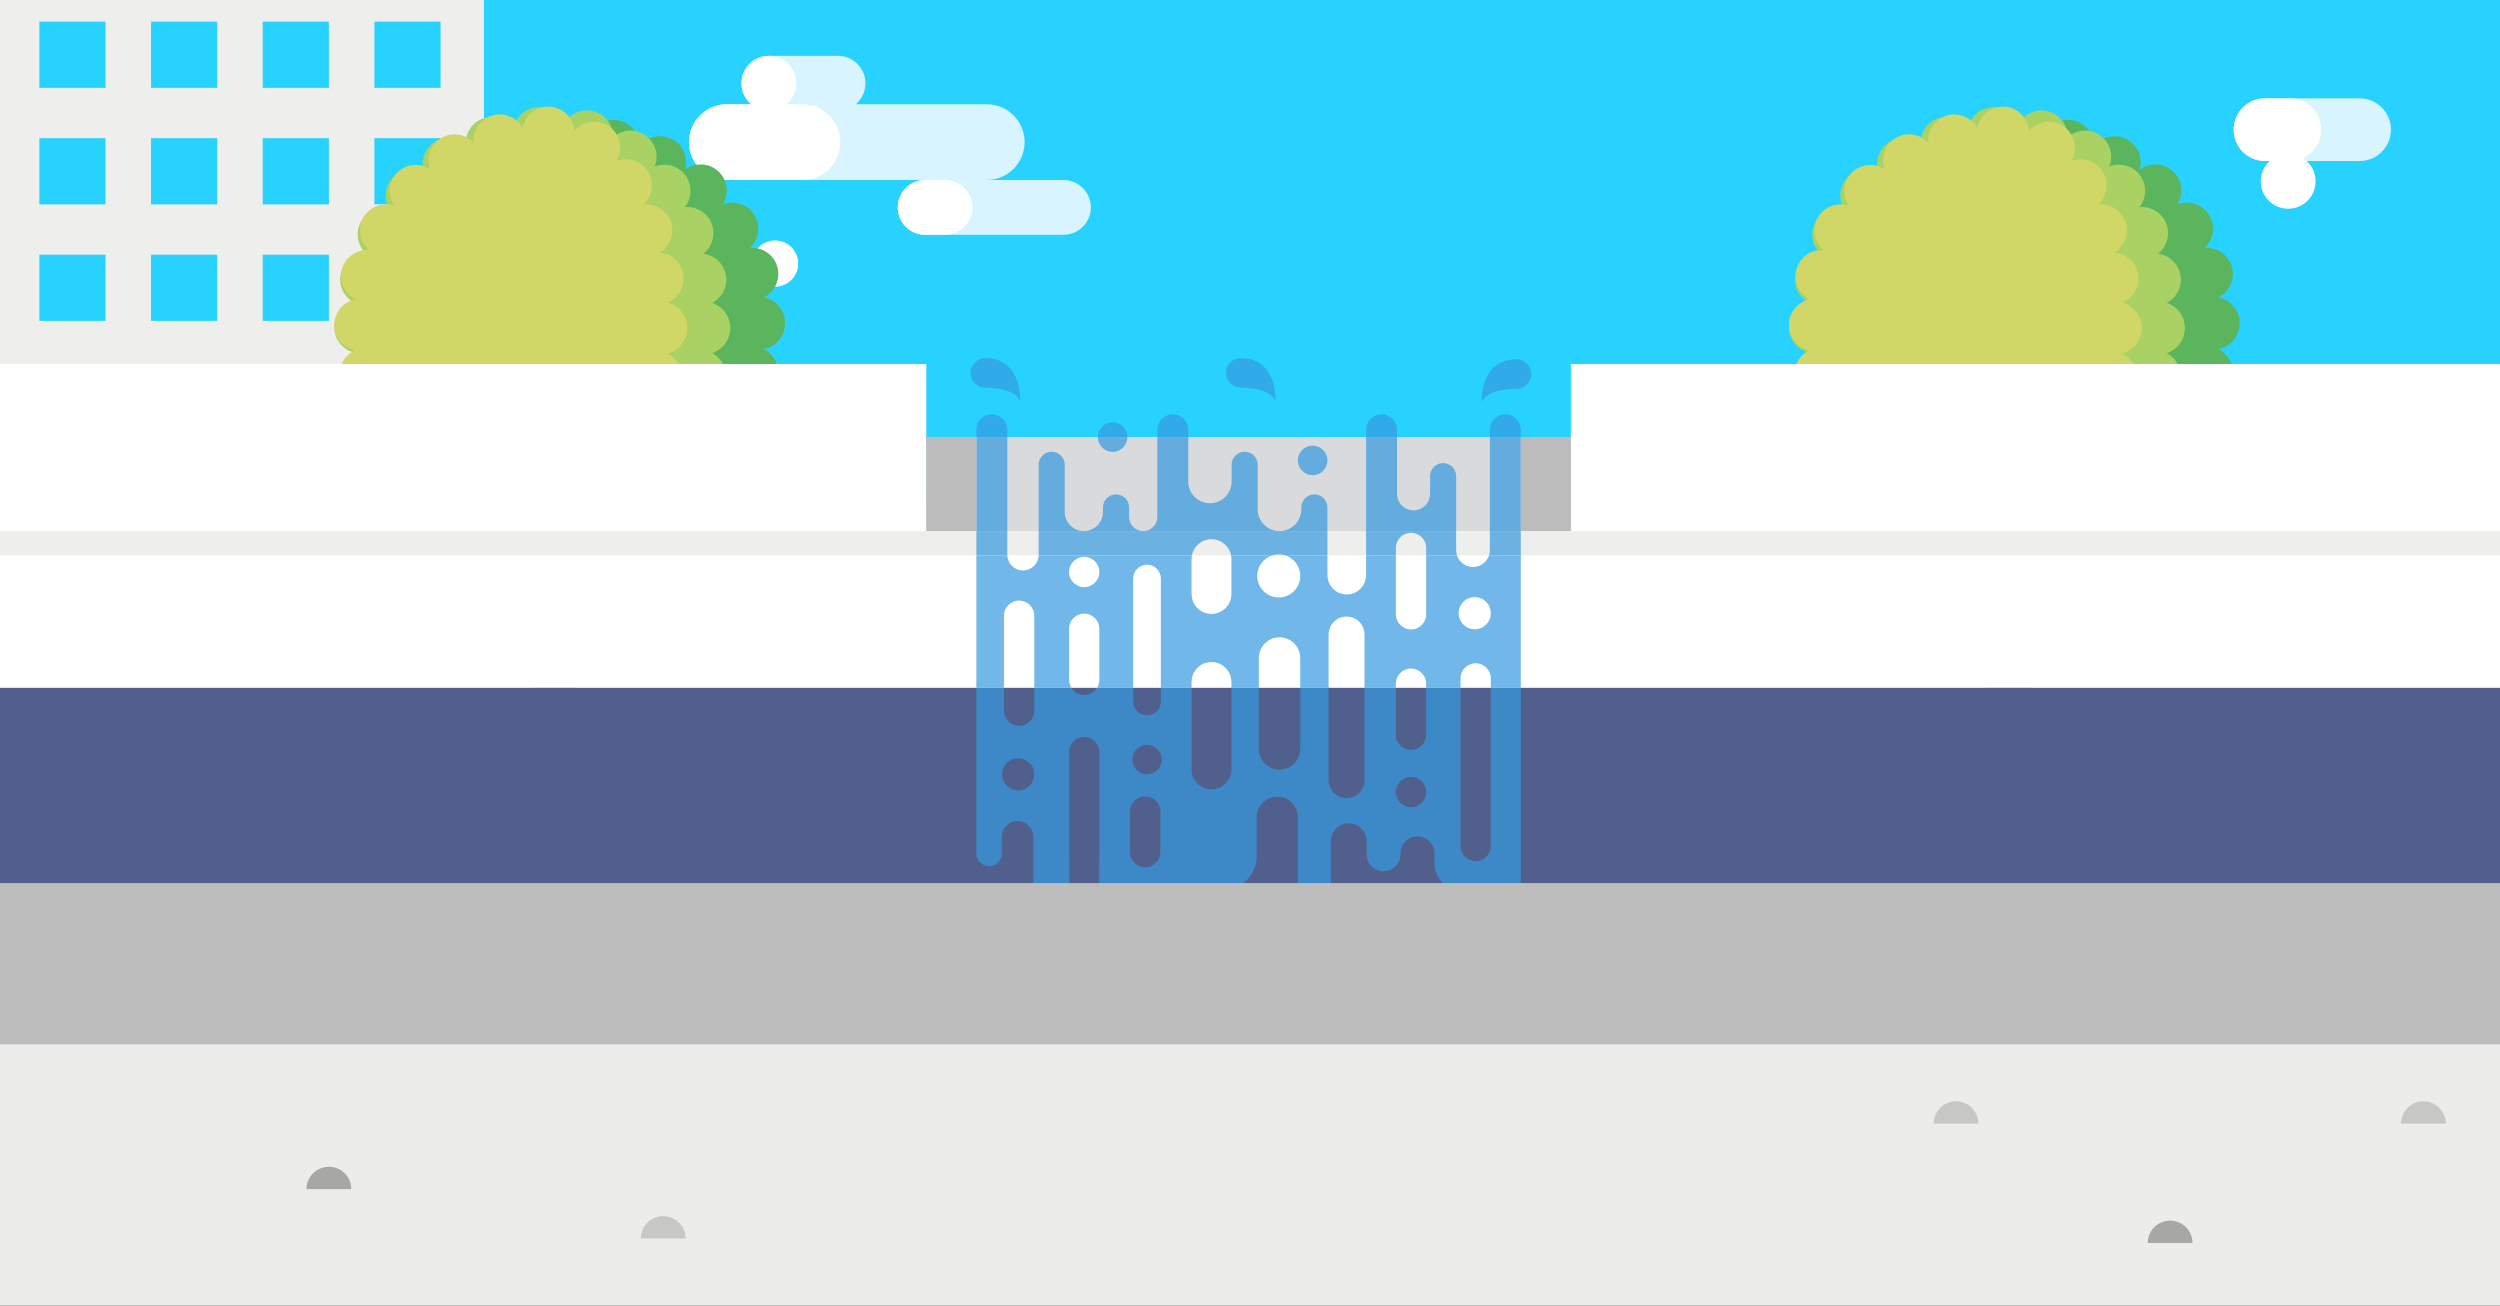 <?xml version="1.0" encoding="UTF-8" standalone="no"?>
<svg width="1440px" height="752px" viewBox="0 0 1440 752" version="1.1" xmlns="http://www.w3.org/2000/svg" xmlns:xlink="http://www.w3.org/1999/xlink" xmlns:sketch="http://www.bohemiancoding.com/sketch/ns">
    <rect x="0" y="0" width="1440" height="752" fill="#333333" stroke="none"/>
    <!-- Generator: Sketch 3.3.2 (12043) - http://www.bohemiancoding.com/sketch -->
    <title>nelson</title>
    <desc>Created with Sketch.</desc>
    <defs></defs>
    <g id="Page-1" stroke="none" stroke-width="1" fill="none" fill-rule="evenodd" sketch:type="MSPage">
        <g id="nelson" sketch:type="MSArtboardGroup">
            <g id="Imported-Layers" sketch:type="MSLayerGroup" transform="translate(-3, -2)">
                <path d="M0.684,0.75 L1443.769,0.75 L1443.769,666.737 L0.684,666.737 L0.684,0.75 Z" id="Fill-1" fill="#28D2FF" sketch:type="MSShapeGroup"></path>
                <path d="M501.496,49.975 C501.496,58.704 494.423,65.78 485.699,65.78 L445.876,65.78 C437.153,65.78 430.08,58.704 430.08,49.975 C430.08,41.247 437.153,34.171 445.876,34.171 L485.699,34.171 C494.423,34.171 501.496,41.247 501.496,49.975" id="Fill-2" fill="#D7F4FF" sketch:type="MSShapeGroup"></path>
                <path d="M593.184,83.864 C593.184,95.907 583.426,105.67 571.389,105.67 L421.652,105.67 C409.616,105.67 399.859,95.907 399.859,83.864 C399.859,71.82 409.616,62.058 421.652,62.058 L571.389,62.058 C583.426,62.058 593.184,71.82 593.184,83.864" id="Fill-3" fill="#D7F4FF" sketch:type="MSShapeGroup"></path>
                <path d="M487.034,83.864 C487.034,95.907 477.278,105.67 465.241,105.67 L421.652,105.67 C409.616,105.67 399.859,95.907 399.859,83.864 C399.859,71.82 409.616,62.058 421.652,62.058 L465.241,62.058 C477.278,62.058 487.034,71.82 487.034,83.864" id="Fill-4" fill="#FFFFFF" sketch:type="MSShapeGroup"></path>
                <path d="M461.673,49.975 C461.673,58.706 454.601,65.78 445.876,65.78 C437.153,65.78 430.08,58.706 430.08,49.975 C430.08,41.246 437.153,34.171 445.876,34.171 C454.601,34.171 461.673,41.246 461.673,49.975" id="Fill-5" fill="#FFFFFF" sketch:type="MSShapeGroup"></path>
                <path d="M631.327,121.462 C631.327,130.184 624.261,137.254 615.544,137.254 L535.884,137.254 C527.168,137.254 520.102,130.184 520.102,121.462 C520.102,112.741 527.168,105.67 535.884,105.67 L615.544,105.67 C624.261,105.67 631.327,112.741 631.327,121.462" id="Fill-6" fill="#D7F4FF" sketch:type="MSShapeGroup"></path>
                <path d="M520.102,121.462 C520.102,112.741 527.168,105.67 535.884,105.67 L547.339,105.67 C556.054,105.67 563.122,112.741 563.122,121.462 C563.122,130.184 556.054,137.254 547.339,137.254 L535.884,137.254 C527.168,137.254 520.102,130.184 520.102,121.462" id="Fill-7" fill="#FFFFFF" sketch:type="MSShapeGroup"></path>
                <path d="M462.774,153.797 C462.774,146.438 456.813,140.473 449.458,140.473 C442.103,140.473 436.139,146.438 436.139,153.797 C436.139,161.156 442.103,167.124 449.458,167.124 C456.813,167.124 462.774,161.156 462.774,153.797" id="Fill-8" fill="#FFFFFF" sketch:type="MSShapeGroup"></path>
                <path d="M0.684,0.749 L281.754,0.749 L281.754,273.309 L0.684,273.309 L0.684,0.749 Z" id="Fill-9" fill="#EEEEED" sketch:type="MSShapeGroup"></path>
                <path d="M25.669,14.47 L63.776,14.47 L63.776,52.6 L25.669,52.6 L25.669,14.47 Z" id="Fill-10" fill="#28D2FF" sketch:type="MSShapeGroup"></path>
                <path d="M90,14.47 L128.108,14.47 L128.108,52.6 L90,52.6 L90,14.47 Z" id="Fill-11" fill="#28D2FF" sketch:type="MSShapeGroup"></path>
                <path d="M154.331,14.47 L192.439,14.47 L192.439,52.6 L154.331,52.6 L154.331,14.47 Z" id="Fill-12" fill="#28D2FF" sketch:type="MSShapeGroup"></path>
                <path d="M218.661,14.47 L256.768,14.47 L256.768,52.6 L218.661,52.6 L218.661,14.47 Z" id="Fill-13" fill="#28D2FF" sketch:type="MSShapeGroup"></path>
                <path d="M25.669,81.582 L63.776,81.582 L63.776,119.712 L25.669,119.712 L25.669,81.582 Z" id="Fill-14" fill="#28D2FF" sketch:type="MSShapeGroup"></path>
                <path d="M90,81.582 L128.108,81.582 L128.108,119.712 L90,119.712 L90,81.582 Z" id="Fill-15" fill="#28D2FF" sketch:type="MSShapeGroup"></path>
                <path d="M154.331,81.582 L192.439,81.582 L192.439,119.712 L154.331,119.712 L154.331,81.582 Z" id="Fill-16" fill="#28D2FF" sketch:type="MSShapeGroup"></path>
                <path d="M218.661,81.582 L256.768,81.582 L256.768,119.712 L218.661,119.712 L218.661,81.582 Z" id="Fill-17" fill="#28D2FF" sketch:type="MSShapeGroup"></path>
                <path d="M25.669,148.694 L63.776,148.694 L63.776,186.824 L25.669,186.824 L25.669,148.694 Z" id="Fill-18" fill="#28D2FF" sketch:type="MSShapeGroup"></path>
                <path d="M90,148.694 L128.108,148.694 L128.108,186.824 L90,186.824 L90,148.694 Z" id="Fill-19" fill="#28D2FF" sketch:type="MSShapeGroup"></path>
                <path d="M154.331,148.694 L192.439,148.694 L192.439,186.824 L154.331,186.824 L154.331,148.694 Z" id="Fill-20" fill="#28D2FF" sketch:type="MSShapeGroup"></path>
                <path d="M218.661,148.694 L256.768,148.694 L256.768,186.824 L218.661,186.824 L218.661,148.694 Z" id="Fill-21" fill="#28D2FF" sketch:type="MSShapeGroup"></path>
                <path d="M25.669,215.806 L63.776,215.806 L63.776,253.936 L25.669,253.936 L25.669,215.806 Z" id="Fill-22" fill="#28D2FF" sketch:type="MSShapeGroup"></path>
                <path d="M90,215.806 L128.108,215.806 L128.108,253.936 L90,253.936 L90,215.806 Z" id="Fill-23" fill="#28D2FF" sketch:type="MSShapeGroup"></path>
                <path d="M154.331,215.806 L192.439,215.806 L192.439,253.936 L154.331,253.936 L154.331,215.806 Z" id="Fill-24" fill="#28D2FF" sketch:type="MSShapeGroup"></path>
                <path d="M218.661,215.806 L256.768,215.806 L256.768,253.936 L218.661,253.936 L218.661,215.806 Z" id="Fill-25" fill="#28D2FF" sketch:type="MSShapeGroup"></path>
                <path d="M334.576,247.037 C334.576,240.33 329.142,234.893 322.439,234.893 C315.735,234.893 310.301,240.33 310.301,247.037 L310.301,402.862 L334.576,402.862 L334.576,247.037" id="Fill-26" fill="#9A7459" sketch:type="MSShapeGroup"></path>
                <path d="M440.143,188.257 C440.143,245.575 393.024,292.042 334.898,292.042 C276.773,292.042 229.652,245.575 229.652,188.257 L229.652,187.747 C229.652,130.43 276.773,83.962 334.898,83.961 C393.024,83.961 440.143,130.43 440.143,187.747 L440.143,188.257" id="Fill-27" fill="#5AB55C" sketch:type="MSShapeGroup"></path>
                <path d="M326.548,306.803 L326.548,306.803 C319.243,306.301 313.511,300.655 312.65,293.637 C309.102,299.754 301.607,302.701 294.682,300.274 C287.758,297.849 283.729,290.86 284.782,283.861 C279.731,288.815 271.715,289.637 265.692,285.445 C259.669,281.255 257.655,273.453 260.541,266.987 C254.338,270.405 246.392,269.053 241.712,263.387 C237.032,257.733 237.193,249.661 241.712,244.207 C234.818,245.821 227.523,242.352 224.557,235.624 C221.59,228.886 223.955,221.155 229.817,217.144 C222.733,216.794 216.68,211.44 215.688,204.141 C214.706,196.872 219.085,190.113 225.799,187.868 C219.095,185.601 214.726,178.824 215.728,171.554 L215.728,171.564 C216.74,164.265 222.813,158.921 229.908,158.59 C224.045,154.569 221.701,146.829 224.687,140.101 C227.673,133.373 234.968,129.924 241.873,131.558 C237.363,126.094 237.223,118.023 241.913,112.368 C246.612,106.723 254.559,105.389 260.742,108.828 C257.876,102.351 259.91,94.55 265.943,90.379 C271.975,86.198 279.992,87.041 285.032,92.014 C284,85.005 288.048,78.037 294.973,75.63 C301.897,73.224 309.393,76.182 312.92,82.308 C313.792,75.289 319.544,69.665 326.859,69.183 C334.154,68.702 340.588,73.535 342.371,80.363 C345.057,73.826 352.081,69.905 359.266,71.359 C366.451,72.823 371.392,79.2 371.301,86.279 C375.63,80.674 383.467,78.769 390,82.097 C396.534,85.436 399.59,92.896 397.616,99.694 C403.288,95.463 411.345,95.714 416.746,100.677 C422.157,105.64 423.109,113.651 419.371,119.677 C425.985,117.12 433.681,119.547 437.549,125.783 L437.549,125.793 C441.417,132.04 440.164,140.021 434.924,144.804 C441.988,144.162 448.742,148.614 450.746,155.692 C452.751,162.771 449.334,170.101 442.98,173.259 C449.925,174.582 455.176,180.689 455.176,188.028 L455.176,188.259 C455.176,195.608 449.905,201.723 442.94,203.038 C449.283,206.206 452.68,213.545 450.656,220.624 C448.632,227.693 441.868,232.134 434.803,231.463 C440.024,236.256 441.267,244.247 437.379,250.494 C433.491,256.72 425.785,259.125 419.191,256.56 C422.899,262.586 421.927,270.597 416.505,275.54 C411.094,280.483 403.047,280.723 397.386,276.482 C399.34,283.28 396.263,290.73 389.72,294.049 C383.176,297.357 375.36,295.432 371.041,289.828 C371.101,296.907 366.151,303.253 358.956,304.697 C351.781,306.141 344.766,302.2 342.091,295.663 C340.377,302.159 334.455,306.833 327.581,306.833 C327.24,306.833 326.899,306.823 326.548,306.803 L326.548,306.803 Z M341.479,286.077 C342.902,280.723 347.251,276.372 353.043,275.208 C358.836,274.045 364.507,276.372 367.894,280.744 C367.854,275.219 370.871,269.875 376.141,267.208 C381.402,264.541 387.495,265.272 391.924,268.57 C390.411,263.257 391.894,257.302 396.243,253.32 C400.602,249.341 406.665,248.408 411.816,250.403 C408.93,245.701 408.749,239.574 411.866,234.571 C414.982,229.578 420.544,227.04 426.025,227.553 C421.977,223.822 420.133,217.997 421.756,212.342 C423.37,206.697 428.009,202.726 433.4,201.704 C428.49,199.228 425.113,194.134 425.113,188.259 L425.113,188.028 C425.113,182.131 428.51,177.029 433.44,174.562 C428.049,173.52 423.42,169.539 421.816,163.884 C420.223,158.229 422.077,152.414 426.125,148.694 C420.644,149.185 415.092,146.638 411.996,141.635 C408.889,136.632 409.08,130.506 411.986,125.803 C406.825,127.778 400.773,126.836 396.424,122.845 C392.075,118.855 390.612,112.889 392.145,107.575 C387.705,110.874 381.613,111.586 376.352,108.898 C371.091,106.221 368.085,100.867 368.145,95.333 C364.748,99.694 359.066,102.02 353.274,100.837 C347.482,99.664 343.143,95.292 341.73,89.938 C339.606,95.062 334.725,98.812 328.813,99.203 C322.921,99.584 317.6,96.516 314.824,91.723 C314.123,97.208 310.415,102.1 304.843,104.046 C299.262,105.981 293.319,104.447 289.371,100.566 C290.173,106.041 287.908,111.756 283.048,115.115 C278.198,118.474 272.065,118.584 267.225,115.907 C269.45,120.97 268.798,127.067 265.031,131.609 C261.263,136.141 255.391,137.885 250.029,136.632 C253.527,140.883 254.549,146.919 252.164,152.303 C249.779,157.678 244.638,160.956 239.137,161.227 C243.666,164.345 246.312,169.85 245.51,175.675 C244.698,181.521 240.64,186.113 235.409,187.878 C240.63,189.651 244.688,194.255 245.48,200.11 C246.262,205.925 243.616,211.419 239.077,214.538 C244.568,214.819 249.699,218.118 252.074,223.491 C254.439,228.876 253.406,234.902 249.899,239.154 C255.27,237.91 261.122,239.675 264.88,244.216 C268.638,248.759 269.269,254.864 267.035,259.918 C271.875,257.261 278.018,257.382 282.858,260.76 C287.708,264.13 289.952,269.845 289.141,275.319 C293.099,271.459 299.051,269.935 304.623,271.88 C310.194,273.834 313.892,278.738 314.574,284.232 C317.359,279.44 322.69,276.381 328.583,276.793 L328.583,276.783 C334.485,277.184 339.365,280.944 341.479,286.077 L341.479,286.077 Z" id="Fill-28" fill="#5AB55C" sketch:type="MSShapeGroup"></path>
                <path d="M408.588,191.072 C408.588,252.872 374.862,302.969 322.439,302.969 C260.677,302.969 210.608,252.871 210.608,191.072 L210.608,190.308 C210.608,128.509 260.676,78.413 322.439,78.412 C374.862,78.412 408.588,128.51 408.588,190.309 L408.588,191.072" id="Fill-29" fill="#A9D163" sketch:type="MSShapeGroup"></path>
                <path d="M311.748,317.561 L311.748,317.561 C304.873,316.989 299.462,311.866 298.23,305.399 C294.492,310.813 287.477,313.32 280.944,311.053 L280.954,311.053 C274.42,308.797 270.442,302.49 270.853,295.914 C265.892,300.245 258.477,300.927 252.705,297.127 C246.943,293.327 244.648,286.237 246.662,279.971 C240.79,282.95 233.445,281.796 228.785,276.693 C224.126,271.599 223.635,264.17 227.122,258.595 C220.699,260.029 213.854,257.111 210.598,251.024 C207.331,244.939 208.684,237.599 213.433,233.047 C206.85,232.867 200.937,228.325 199.274,221.617 C197.621,214.919 200.737,208.151 206.469,204.913 C200.176,203.118 195.576,197.323 195.576,190.455 C195.576,183.555 200.206,177.751 206.529,175.976 C200.817,172.708 197.721,165.93 199.404,159.232 C201.098,152.534 207.04,148.022 213.624,147.872 C208.884,143.29 207.561,135.95 210.848,129.874 C214.145,123.798 221.009,120.91 227.422,122.384 C223.955,116.779 224.476,109.35 229.166,104.276 C233.836,99.203 241.191,98.08 247.053,101.078 C245.059,94.801 247.394,87.722 253.166,83.952 C258.948,80.172 266.363,80.894 271.304,85.246 C270.923,78.668 274.931,72.372 281.465,70.146 C287.998,67.91 295.003,70.447 298.721,75.881 C299.983,69.414 305.415,64.32 312.289,63.769 C319.263,63.217 325.496,67.519 327.681,73.836 C330.787,67.729 337.792,64.34 344.716,66.065 L344.726,66.065 C351.701,67.81 356.31,74.166 356.11,81.085 C361.24,76.473 369.047,75.861 374.889,80.032 C380.671,84.163 382.655,91.633 380.08,97.939 C386.333,95.423 393.718,97.358 397.857,103.063 C401.935,108.678 401.564,116.178 397.406,121.341 C403.939,120.68 410.373,124.39 412.898,130.796 C415.383,137.143 413.279,144.162 408.168,148.152 C414.561,148.955 419.962,153.838 421.115,160.525 C422.257,167.163 418.87,173.54 413.178,176.467 C419.231,178.403 423.62,184.088 423.62,190.785 L423.62,191.075 C423.62,197.794 419.211,203.478 413.138,205.414 C418.82,208.352 422.197,214.739 421.025,221.376 C419.852,228.064 414.431,232.927 408.028,233.699 C413.128,237.72 415.213,244.748 412.697,251.085 C410.142,257.492 403.689,261.171 397.165,260.48 C401.304,265.664 401.634,273.163 397.536,278.768 L397.526,278.768 C393.357,284.454 385.962,286.349 379.719,283.792 C382.254,290.119 380.23,297.588 374.418,301.679 C368.546,305.81 360.739,305.158 355.649,300.506 C355.809,307.423 351.15,313.761 344.155,315.456 C337.221,317.13 330.246,313.701 327.18,307.585 C325.095,313.5 319.464,317.611 313.02,317.611 C312.599,317.611 312.179,317.601 311.748,317.561 L311.748,317.561 Z M314.253,287.592 C319.664,288.043 324.163,291.312 326.438,295.834 C328.082,291.201 331.95,287.461 337.08,286.218 C342.111,284.995 347.171,286.469 350.739,289.706 C350.628,284.875 352.863,280.082 357.112,277.084 C361.461,274.016 366.872,273.584 371.452,275.459 C369.598,270.797 370.109,265.312 373.296,260.971 C376.572,256.509 381.843,254.374 386.984,254.904 C383.727,250.824 382.695,245.159 384.759,239.966 C386.864,234.672 391.644,231.233 396.925,230.59 C392.716,227.272 390.421,221.808 391.413,216.163 C392.425,210.457 396.514,206.076 401.675,204.432 C396.854,201.925 393.558,196.881 393.558,191.075 L393.558,190.785 C393.558,184.96 396.875,179.907 401.715,177.41 C396.564,175.756 392.475,171.354 391.493,165.649 C390.521,159.994 392.826,154.539 397.045,151.231 C391.764,150.569 387.004,147.11 384.92,141.816 C382.865,136.602 383.928,130.937 387.194,126.866 C382.054,127.377 376.793,125.222 373.536,120.74 C370.369,116.378 369.888,110.884 371.772,106.231 C367.173,108.076 361.762,107.615 357.423,104.517 C353.194,101.499 350.999,96.686 351.129,91.853 C347.542,95.062 342.472,96.506 337.451,95.252 C332.33,93.979 328.492,90.219 326.879,85.587 C324.584,90.089 320.075,93.327 314.674,93.758 L314.664,93.758 C309.112,94.2 304.012,91.553 301.076,87.261 C300.073,92.365 296.446,96.816 291.165,98.611 C285.894,100.416 280.302,99.113 276.394,95.673 C276.685,100.877 274.27,106.081 269.6,109.139 C264.93,112.187 259.188,112.308 254.549,109.941 C256.112,114.914 255.05,120.559 251.262,124.67 C247.474,128.771 241.933,130.295 236.852,129.132 C239.588,133.564 239.938,139.299 237.283,144.212 C234.617,149.125 229.627,151.953 224.426,152.083 C228.164,155.702 229.928,161.167 228.565,166.581 C227.202,171.986 223.063,175.976 218.053,177.39 C222.582,179.977 225.639,184.86 225.639,190.455 C225.639,196.069 222.562,200.962 218.003,203.549 C223.003,204.982 227.122,208.984 228.465,214.408 L228.465,214.398 C229.797,219.822 228.024,225.277 224.266,228.876 C229.467,229.027 234.447,231.884 237.083,236.797 C239.718,241.72 239.347,247.445 236.592,251.867 C241.672,250.733 247.204,252.277 250.971,256.399 C254.739,260.52 255.781,266.175 254.188,271.148 C258.848,268.802 264.59,268.932 269.249,272.011 C273.909,275.088 276.304,280.303 275.983,285.506 C279.912,282.087 285.503,280.804 290.774,282.629 C296.045,284.454 299.653,288.914 300.635,294.029 C303.36,290.078 307.93,287.532 312.98,287.532 C313.401,287.532 313.822,287.552 314.253,287.592 L314.253,287.592 Z" id="Fill-30" fill="#A9D163" sketch:type="MSShapeGroup"></path>
                <path d="M383.844,191.072 C383.844,252.872 344.662,302.969 322.439,302.969 C260.677,302.969 210.608,252.871 210.608,191.072 L210.608,190.308 C210.608,128.509 260.676,78.413 322.439,78.412 C353.907,78.412 383.844,128.51 383.844,190.309 L383.844,191.072" id="Fill-31" fill="#D0D766" sketch:type="MSShapeGroup"></path>
                <path d="M314.954,317.792 C307.719,317.371 301.977,311.886 300.965,304.988 C297.508,311.053 290.163,314.072 283.269,311.836 C276.364,309.6 272.185,302.832 272.957,295.884 C268.087,300.887 260.211,301.949 254.108,298.04 C247.995,294.129 245.67,286.539 248.166,280.012 C242.193,283.621 234.317,282.669 229.387,277.355 C224.466,272.04 224.106,264.11 228.144,258.425 C221.46,260.41 214.085,257.512 210.648,251.125 C207.21,244.738 208.864,236.968 214.215,232.475 C207.241,232.716 200.827,228.034 199.124,220.975 C197.42,213.926 200.988,206.838 207.291,203.85 C200.527,202.326 195.506,196.249 195.586,189.031 L195.586,189.041 C195.656,181.792 200.837,175.786 207.671,174.432 C201.449,171.284 198.072,164.095 199.965,157.096 C201.859,150.078 208.413,145.576 215.377,146.007 C210.147,141.375 208.704,133.564 212.311,127.257 C215.909,120.97 223.374,118.273 230.008,120.439 C226.12,114.644 226.681,106.733 231.751,101.549 C236.822,96.365 244.708,95.623 250.581,99.383 C248.276,92.796 250.811,85.286 257.014,81.536 C263.227,77.786 271.063,79.059 275.803,84.193 C275.222,77.225 279.571,70.587 286.535,68.532 C293.49,66.486 300.745,69.695 304.032,75.851 C305.234,68.983 311.126,63.669 318.361,63.438 C326.438,63.177 333.232,69.354 333.834,77.345 C339.024,71.279 348.113,70.326 354.476,75.279 C360.479,79.972 361.962,88.304 358.224,94.711 C364.908,92.174 372.644,94.711 376.442,101.058 C380.15,107.254 378.877,115.035 373.817,119.767 C380.641,119.116 387.245,123.226 389.489,130.014 C391.714,136.732 388.938,143.901 383.206,147.491 C389.91,148.122 395.592,153.246 396.644,160.224 C397.686,167.163 393.808,173.72 387.625,176.327 C394.099,178.002 398.879,183.886 398.879,190.886 L398.879,191.075 C398.879,198.185 393.938,204.141 387.315,205.715 C393.508,208.512 397.215,215.29 395.872,222.259 L395.872,222.269 C394.53,229.237 388.577,234.14 381.793,234.44 C387.365,238.331 389.76,245.67 387.154,252.277 C384.549,258.896 377.765,262.635 371.021,261.653 C375.801,266.565 376.743,274.296 372.865,280.303 C368.926,286.408 361.301,288.704 354.787,286.157 C358.455,292.354 357.232,300.476 351.56,305.288 C345.398,310.512 336.239,309.911 330.807,304.025 C330.166,311.836 323.622,317.821 315.846,317.821 C315.546,317.821 315.255,317.812 314.954,317.792 L314.954,317.792 Z M292.538,283.22 L292.538,283.229 C298.149,285.045 301.957,289.848 302.779,295.312 C305.515,290.52 310.816,287.421 316.708,287.762 C320.746,287.992 324.314,289.808 326.859,292.555 C327.18,288.725 328.963,285.015 332.13,282.338 C336.479,278.637 342.321,277.856 347.292,279.791 C344.496,275.048 344.426,268.932 347.612,263.979 C350.909,258.886 356.761,256.439 362.393,257.25 C358.405,253.15 356.952,246.934 359.186,241.259 C361.431,235.563 366.752,232.005 372.494,231.744 C367.794,228.445 365.199,222.58 366.361,216.574 C367.514,210.578 372.073,206.106 377.645,204.782 C372.434,202.416 368.816,197.171 368.816,191.075 L368.816,190.886 C368.816,184.649 372.604,179.305 377.995,177.029 C372.354,175.555 367.844,170.843 366.912,164.706 C365.99,158.6 368.876,152.805 373.797,149.717 C368.045,149.165 362.884,145.305 360.95,139.469 C359.046,133.724 360.8,127.648 364.948,123.758 C359.367,124.279 353.715,121.632 350.648,116.499 C347.742,111.636 347.893,105.79 350.558,101.208 C345.808,103.003 340.277,102.351 335.988,99.002 C332.511,96.295 330.547,92.355 330.236,88.274 C327.591,91.352 323.703,93.357 319.313,93.498 C313.411,93.688 308.2,90.45 305.585,85.577 C304.623,91.011 300.685,95.714 295.033,97.388 C289.371,99.052 283.519,97.238 279.761,93.187 C280.202,98.701 277.587,104.246 272.536,107.294 C267.486,110.342 261.353,110.072 256.683,107.094 C258.507,112.318 257.365,118.354 253.236,122.585 C249.108,126.806 243.095,128.079 237.834,126.365 C240.911,130.967 241.321,137.093 238.385,142.217 C235.449,147.34 229.958,150.088 224.446,149.757 C228.575,153.426 230.529,159.252 228.986,164.947 C227.443,170.642 222.833,174.683 217.422,175.776 C222.352,178.282 225.699,183.425 225.639,189.332 C225.589,195.277 222.081,200.381 217.061,202.777 C222.442,204 226.952,208.171 228.344,213.917 C229.727,219.651 227.623,225.407 223.404,228.966 C228.916,228.795 234.327,231.674 237.123,236.877 C239.918,242.071 239.337,248.187 236.151,252.699 C241.452,251.135 247.424,252.568 251.432,256.901 C255.451,261.232 256.423,267.308 254.459,272.482 C259.199,269.634 265.341,269.514 270.322,272.701 C275.292,275.891 277.757,281.516 277.156,287.01 C279.962,284.143 283.84,282.488 287.898,282.488 C289.441,282.488 291.005,282.728 292.538,283.22 L292.538,283.22 Z" id="Fill-32" fill="#D0D766" sketch:type="MSShapeGroup"></path>
                <path d="M1172.424,247.037 C1172.424,240.33 1166.989,234.893 1160.287,234.893 C1153.584,234.893 1148.149,240.33 1148.149,247.037 L1148.149,402.862 L1172.424,402.862 L1172.424,247.037" id="Fill-33" fill="#9A7459" sketch:type="MSShapeGroup"></path>
                <path d="M1277.992,188.257 C1277.992,245.575 1230.872,292.042 1172.746,292.042 C1114.622,292.042 1067.5,245.575 1067.5,188.257 L1067.5,187.747 C1067.5,130.43 1114.621,83.962 1172.746,83.961 C1230.872,83.961 1277.992,130.43 1277.992,187.747 L1277.992,188.257" id="Fill-34" fill="#5AB55C" sketch:type="MSShapeGroup"></path>
                <path d="M1164.399,306.803 C1157.094,306.301 1151.352,300.655 1150.5,293.637 C1146.953,299.754 1139.447,302.701 1132.533,300.274 C1125.609,297.849 1121.58,290.86 1122.632,283.861 C1117.572,288.815 1109.555,289.637 1103.533,285.445 C1097.51,281.255 1095.506,273.444 1098.382,266.987 C1092.189,270.405 1084.243,269.053 1079.563,263.387 C1074.883,257.733 1075.043,249.661 1079.563,244.207 C1072.659,245.821 1065.373,242.352 1062.407,235.624 C1059.441,228.886 1061.806,221.155 1067.668,217.144 C1060.573,216.794 1054.521,211.44 1053.539,204.141 C1052.557,196.872 1056.936,190.113 1063.65,187.868 C1056.946,185.601 1052.577,178.834 1053.579,171.554 L1053.579,171.564 C1054.581,164.265 1060.654,158.921 1067.748,158.59 C1061.896,154.569 1059.551,146.829 1062.537,140.101 C1065.514,133.373 1072.819,129.924 1079.723,131.558 C1075.204,126.094 1075.064,118.023 1079.763,112.368 C1084.453,106.723 1092.41,105.389 1098.592,108.828 C1095.726,102.351 1097.761,94.55 1103.793,90.379 C1109.826,86.198 1117.832,87.041 1122.873,92.014 C1121.851,85.005 1125.889,78.037 1132.824,75.63 C1139.748,73.224 1147.233,76.182 1150.771,82.308 C1151.643,75.289 1157.395,69.665 1164.7,69.183 C1172.005,68.702 1178.428,73.535 1180.222,80.363 C1182.908,73.826 1189.932,69.905 1197.107,71.359 C1204.302,72.823 1209.242,79.2 1209.152,86.279 C1213.481,80.674 1221.317,78.769 1227.851,82.097 C1234.385,85.436 1237.441,92.896 1235.467,99.694 C1241.139,95.463 1249.185,95.714 1254.597,100.677 C1260.008,105.64 1260.95,113.651 1257.222,119.677 C1263.836,117.12 1271.532,119.547 1275.4,125.783 L1275.4,125.793 C1279.268,132.04 1278.005,140.021 1272.774,144.804 C1279.839,144.162 1286.593,148.614 1288.597,155.692 C1290.591,162.771 1287.184,170.101 1280.831,173.259 C1287.775,174.582 1293.026,180.689 1293.026,188.028 L1293.026,188.259 C1293.026,195.608 1287.755,201.723 1280.791,203.038 C1287.134,206.206 1290.521,213.545 1288.507,220.624 C1286.483,227.693 1279.719,232.134 1272.644,231.463 C1277.875,236.256 1279.117,244.247 1275.229,250.494 C1271.341,256.72 1263.635,259.125 1257.032,256.56 C1260.749,262.586 1259.777,270.597 1254.356,275.54 C1248.945,280.483 1240.888,280.723 1235.226,276.482 C1237.19,283.28 1234.104,290.73 1227.57,294.049 C1221.027,297.357 1213.2,295.432 1208.882,289.828 C1208.952,296.907 1204.001,303.253 1196.806,304.697 C1189.632,306.141 1182.617,302.2 1179.941,295.663 C1178.218,302.159 1172.296,306.833 1165.431,306.833 C1165.091,306.833 1164.74,306.823 1164.399,306.803 L1164.399,306.803 Z M1179.32,286.077 C1180.753,280.723 1185.102,276.372 1190.894,275.208 C1196.686,274.045 1202.358,276.381 1205.745,280.754 C1205.705,275.219 1208.721,269.875 1213.992,267.208 C1219.253,264.541 1225.346,265.272 1229.775,268.57 C1228.252,263.257 1229.735,257.302 1234.094,253.32 C1238.453,249.341 1244.506,248.408 1249.656,250.403 C1246.78,245.701 1246.6,239.574 1249.716,234.571 C1252.833,229.578 1258.394,227.04 1263.876,227.553 C1259.827,223.822 1257.984,217.997 1259.597,212.342 C1261.22,206.697 1265.85,202.726 1271.251,201.704 C1266.331,199.228 1262.964,194.134 1262.964,188.259 L1262.964,188.028 C1262.964,182.131 1266.351,177.029 1271.291,174.562 C1265.89,173.52 1261.27,169.539 1259.667,163.884 C1258.064,158.229 1259.928,152.414 1263.976,148.694 C1258.495,149.185 1252.943,146.638 1249.847,141.635 C1246.74,136.632 1246.931,130.506 1249.827,125.803 C1244.676,127.778 1238.623,126.836 1234.274,122.845 C1229.925,118.855 1228.462,112.889 1229.995,107.575 C1225.556,110.874 1219.464,111.586 1214.203,108.898 C1208.942,106.221 1205.935,100.857 1205.996,95.333 C1202.598,99.694 1196.907,102.02 1191.125,100.837 C1185.323,99.664 1180.994,95.292 1179.581,89.938 C1177.456,95.062 1172.566,98.812 1166.664,99.203 C1160.772,99.584 1155.44,96.516 1152.675,91.723 C1151.973,97.208 1148.266,102.1 1142.684,104.046 C1137.112,105.981 1131.17,104.447 1127.222,100.576 C1128.014,106.041 1125.749,111.756 1120.899,115.115 C1116.049,118.474 1109.906,118.584 1105.076,115.907 C1107.3,120.97 1106.649,127.067 1102.871,131.609 C1099.103,136.141 1093.241,137.885 1087.87,136.632 C1091.377,140.883 1092.4,146.919 1090.015,152.303 C1087.63,157.668 1082.479,160.956 1076.988,161.227 C1081.517,164.345 1084.162,169.85 1083.361,175.675 C1082.549,181.521 1078.491,186.113 1073.25,187.878 C1078.481,189.651 1082.539,194.255 1083.331,200.11 C1084.112,205.925 1081.457,211.419 1076.927,214.538 C1082.419,214.819 1087.549,218.118 1089.924,223.491 C1092.289,228.876 1091.257,234.902 1087.74,239.154 C1093.111,237.91 1098.973,239.675 1102.721,244.216 C1106.489,248.759 1107.12,254.864 1104.875,259.918 C1109.726,257.261 1115.858,257.382 1120.708,260.76 C1125.548,264.13 1127.803,269.845 1126.991,275.319 C1130.95,271.459 1136.892,269.935 1142.474,271.88 C1148.035,273.834 1151.733,278.738 1152.424,284.232 C1155.21,279.44 1160.541,276.381 1166.433,276.793 L1166.433,276.783 C1172.336,277.184 1177.216,280.944 1179.32,286.077 L1179.32,286.077 Z" id="Fill-35" fill="#5AB55C" sketch:type="MSShapeGroup"></path>
                <path d="M1246.436,191.072 C1246.436,252.872 1212.709,302.969 1160.288,302.969 C1098.524,302.969 1048.455,252.871 1048.455,191.072 L1048.455,190.308 C1048.455,128.509 1098.524,78.413 1160.288,78.412 C1212.709,78.412 1246.436,128.51 1246.436,190.309 L1246.436,191.072" id="Fill-36" fill="#A9D163" sketch:type="MSShapeGroup"></path>
                <path d="M1149.598,317.561 L1149.598,317.561 C1142.724,316.989 1137.313,311.866 1136.08,305.399 C1132.343,310.813 1125.318,313.32 1118.794,311.053 C1112.271,308.797 1108.293,302.49 1108.703,295.914 C1103.743,300.245 1096.318,300.927 1090.556,297.127 C1084.794,293.327 1082.499,286.237 1084.513,279.971 C1078.641,282.95 1071.286,281.796 1066.636,276.693 C1061.976,271.599 1061.485,264.17 1064.963,258.595 C1058.549,260.029 1051.705,257.111 1048.438,251.024 C1045.181,244.939 1046.524,237.599 1051.284,233.047 C1044.7,232.867 1038.778,228.325 1037.125,221.617 C1035.471,214.919 1038.588,208.151 1044.32,204.913 C1038.027,203.118 1033.427,197.323 1033.427,190.455 C1033.427,183.555 1038.057,177.751 1044.38,175.976 C1038.658,172.708 1035.571,165.93 1037.255,159.232 C1038.938,152.534 1044.881,148.022 1051.475,147.872 C1046.725,143.29 1045.402,135.95 1048.699,129.874 C1051.996,123.798 1058.85,120.91 1065.273,122.384 C1061.806,116.779 1062.327,109.35 1067.007,104.276 C1071.687,99.203 1079.042,98.08 1084.894,101.068 C1082.91,94.801 1085.245,87.722 1091.017,83.952 C1096.799,80.172 1104.214,80.894 1109.154,85.246 C1108.774,78.668 1112.772,72.372 1119.315,70.146 C1125.849,67.91 1132.854,70.447 1136.571,75.881 C1137.834,69.414 1143.265,64.32 1150.139,63.769 C1157.114,63.217 1163.347,67.519 1165.531,73.836 C1168.638,67.729 1175.642,64.34 1182.567,66.065 C1189.551,67.81 1194.161,74.166 1193.961,81.085 C1199.091,76.473 1206.897,75.861 1212.74,80.032 C1218.522,84.163 1220.506,91.633 1217.93,97.939 C1224.173,95.423 1231.569,97.358 1235.707,103.063 C1239.786,108.678 1239.415,116.178 1235.256,121.341 C1241.78,120.68 1248.223,124.39 1250.738,130.796 C1253.234,137.143 1251.119,144.162 1246.019,148.152 C1252.412,148.955 1257.813,153.838 1258.966,160.525 C1260.108,167.163 1256.721,173.54 1251.029,176.467 C1257.082,178.403 1261.471,184.088 1261.471,190.785 L1261.471,191.075 C1261.471,197.794 1257.062,203.478 1250.989,205.414 C1256.671,208.352 1260.038,214.739 1258.875,221.376 C1257.693,228.064 1252.282,232.927 1245.878,233.709 C1250.979,237.72 1253.063,244.748 1250.548,251.085 L1250.538,251.085 C1247.993,257.492 1241.539,261.171 1235.006,260.48 C1239.144,265.664 1239.485,273.163 1235.377,278.768 C1231.208,284.454 1223.803,286.349 1217.57,283.792 C1220.105,290.119 1218.081,297.588 1212.269,301.679 C1206.396,305.81 1198.59,305.158 1193.5,300.506 C1193.65,307.423 1189,313.761 1182.006,315.456 C1175.071,317.13 1168.087,313.701 1165.03,307.585 C1162.946,313.5 1157.304,317.611 1150.871,317.611 C1150.45,317.611 1150.019,317.601 1149.598,317.561 L1149.598,317.561 Z M1152.104,287.592 C1157.515,288.043 1162.014,291.312 1164.289,295.834 C1165.922,291.201 1169.8,287.461 1174.931,286.218 C1179.961,284.995 1185.012,286.469 1188.579,289.706 C1188.479,284.875 1190.704,280.082 1194.963,277.084 C1199.312,274.016 1204.723,273.584 1209.302,275.459 C1207.449,270.797 1207.96,265.312 1211.146,260.971 C1214.413,256.509 1219.694,254.374 1224.825,254.904 C1221.578,250.824 1220.546,245.159 1222.61,239.966 C1224.714,234.672 1229.494,231.233 1234.775,230.59 C1230.567,227.272 1228.272,221.808 1229.264,216.163 C1230.266,210.457 1234.364,206.076 1239.525,204.432 C1234.695,201.925 1231.408,196.881 1231.408,191.075 L1231.408,190.785 C1231.408,184.96 1234.715,179.907 1239.565,177.41 C1234.405,175.756 1230.326,171.354 1229.344,165.649 C1228.362,159.994 1230.677,154.539 1234.896,151.231 C1229.615,150.569 1224.855,147.11 1222.77,141.816 C1220.716,136.602 1221.778,130.937 1225.045,126.866 C1219.904,127.377 1214.633,125.222 1211.377,120.74 C1208.21,116.378 1207.729,110.884 1209.613,106.231 C1205.024,108.076 1199.602,107.615 1195.273,104.517 C1191.044,101.499 1188.84,96.686 1188.98,91.853 C1185.393,95.062 1180.322,96.506 1175.302,95.252 C1170.181,93.979 1166.343,90.219 1164.73,85.577 C1162.435,90.089 1157.926,93.327 1152.514,93.758 C1146.953,94.2 1141.862,91.553 1138.916,87.261 C1137.924,92.365 1134.297,96.816 1129.016,98.611 C1123.745,100.416 1118.153,99.113 1114.245,95.673 C1114.536,100.877 1112.12,106.081 1107.451,109.139 C1102.771,112.187 1097.029,112.308 1092.39,109.941 C1093.963,114.914 1092.891,120.559 1089.113,124.67 C1085.325,128.771 1079.783,130.295 1074.703,129.132 C1077.438,133.564 1077.789,139.299 1075.124,144.212 C1072.468,149.125 1067.478,151.953 1062.267,152.083 C1066.015,155.702 1067.768,161.167 1066.406,166.581 C1065.043,171.996 1060.914,175.976 1055.904,177.39 C1060.433,179.977 1063.489,184.86 1063.489,190.455 C1063.489,196.069 1060.413,200.962 1055.854,203.549 C1060.854,204.982 1064.973,208.984 1066.315,214.408 L1066.315,214.398 C1067.648,219.822 1065.864,225.277 1062.117,228.876 C1067.317,229.027 1072.288,231.884 1074.933,236.797 C1077.569,241.72 1077.198,247.445 1074.442,251.867 C1079.523,250.733 1085.054,252.277 1088.822,256.399 C1092.59,260.52 1093.632,266.175 1092.039,271.148 C1096.688,268.802 1102.44,268.941 1107.1,272.011 C1111.76,275.079 1114.155,280.303 1113.834,285.506 C1117.762,282.087 1123.354,280.804 1128.625,282.629 C1133.896,284.454 1137.503,288.914 1138.475,294.029 C1141.211,290.078 1145.77,287.532 1150.831,287.532 C1151.252,287.532 1151.673,287.552 1152.104,287.592 L1152.104,287.592 Z" id="Fill-37" fill="#A9D163" sketch:type="MSShapeGroup"></path>
                <path d="M1221.692,191.072 C1221.692,252.872 1182.511,302.969 1160.288,302.969 C1098.524,302.969 1048.455,252.871 1048.455,191.072 L1048.455,190.308 C1048.455,128.509 1098.524,78.413 1160.288,78.412 C1191.755,78.412 1221.692,128.51 1221.692,190.309 L1221.692,191.072" id="Fill-38" fill="#D0D766" sketch:type="MSShapeGroup"></path>
                <path d="M1152.805,317.792 C1145.57,317.371 1139.828,311.886 1138.806,304.988 C1135.359,311.053 1128.014,314.072 1121.119,311.836 C1114.215,309.6 1110.036,302.832 1110.808,295.884 C1105.928,300.887 1098.061,301.949 1091.959,298.04 C1085.846,294.129 1083.521,286.539 1086.006,280.012 C1080.034,283.621 1072.167,282.669 1067.237,277.355 C1062.307,272.04 1061.956,264.11 1065.995,258.425 C1059.311,260.41 1051.925,257.512 1048.498,251.125 C1045.061,244.738 1046.715,236.968 1052.066,232.475 C1045.091,232.716 1038.668,228.034 1036.974,220.975 C1035.271,213.926 1038.828,206.838 1045.141,203.859 C1038.377,202.326 1033.357,196.249 1033.427,189.031 L1033.427,189.041 C1033.507,181.792 1038.688,175.786 1045.522,174.432 C1039.299,171.284 1035.922,164.095 1037.816,157.096 C1039.71,150.078 1046.254,145.576 1053.228,146.007 C1047.997,141.375 1046.544,133.564 1050.152,127.257 C1053.759,120.97 1061.225,118.273 1067.859,120.439 C1063.97,114.644 1064.532,106.733 1069.602,101.549 C1074.663,96.365 1082.559,95.623 1088.431,99.383 C1086.127,92.796 1088.652,85.286 1094.865,81.536 C1101.068,77.786 1108.904,79.059 1113.644,84.183 C1113.072,77.225 1117.422,70.587 1124.386,68.532 C1131.34,66.486 1138.595,69.695 1141.882,75.851 C1143.085,68.983 1148.967,63.669 1156.212,63.438 C1164.289,63.177 1171.083,69.354 1171.674,77.345 C1176.875,71.279 1185.964,70.326 1192.317,75.279 C1198.33,79.972 1199.803,88.304 1196.065,94.711 C1202.749,92.174 1210.495,94.711 1214.293,101.058 C1217.99,107.254 1216.728,115.035 1211.667,119.767 C1218.491,119.116 1225.095,123.236 1227.34,130.014 C1229.564,136.732 1226.789,143.901 1221.047,147.491 C1227.761,148.122 1233.443,153.246 1234.495,160.224 C1235.537,167.163 1231.659,173.72 1225.476,176.327 C1231.949,178.002 1236.719,183.877 1236.719,190.886 L1236.719,191.075 L1236.729,191.075 C1236.729,198.185 1231.789,204.141 1225.165,205.715 C1231.358,208.512 1235.066,215.29 1233.723,222.259 L1233.723,222.269 C1232.38,229.237 1226.428,234.14 1219.644,234.44 C1225.215,238.331 1227.6,245.67 1225.005,252.277 C1222.4,258.896 1215.616,262.635 1208.872,261.653 C1213.651,266.565 1214.593,274.296 1210.715,280.303 C1206.777,286.408 1199.151,288.704 1192.638,286.157 C1196.305,292.354 1195.083,300.476 1189.411,305.288 C1183.238,310.512 1174.089,309.911 1168.658,304.025 C1168.007,311.836 1161.473,317.821 1153.687,317.821 C1153.396,317.821 1153.106,317.812 1152.805,317.792 L1152.805,317.792 Z M1130.388,283.22 L1130.388,283.229 C1136,285.045 1139.808,289.858 1140.62,295.312 C1143.365,290.52 1148.666,287.421 1154.559,287.762 C1158.597,287.992 1162.164,289.808 1164.71,292.565 C1165.03,288.725 1166.814,285.015 1169.971,282.338 C1174.33,278.637 1180.172,277.856 1185.142,279.791 C1182.346,275.048 1182.276,268.932 1185.463,263.979 C1188.76,258.886 1194.602,256.439 1200.244,257.25 C1196.255,253.15 1194.802,246.934 1197.037,241.259 C1199.272,235.563 1204.603,232.005 1210.345,231.744 C1205.635,228.445 1203.049,222.58 1204.202,216.574 C1205.354,210.578 1209.924,206.106 1215.495,204.782 C1210.284,202.416 1206.657,197.162 1206.657,191.075 L1206.667,190.976 L1206.657,190.886 C1206.657,184.649 1210.445,179.305 1215.846,177.029 C1210.204,175.555 1205.685,170.843 1204.763,164.706 C1203.841,158.6 1206.727,152.805 1211.647,149.717 C1205.895,149.165 1200.735,145.305 1198.801,139.469 C1196.897,133.724 1198.65,127.648 1202.789,123.758 C1197.207,124.279 1191.566,121.632 1188.489,116.499 C1185.583,111.636 1185.743,105.79 1188.399,101.208 C1183.659,103.003 1178.128,102.351 1173.839,99.002 C1170.361,96.295 1168.397,92.345 1168.087,88.264 C1165.441,91.352 1161.553,93.357 1157.164,93.498 C1151.262,93.688 1146.051,90.45 1143.436,85.577 C1142.474,91.011 1138.535,95.714 1132.874,97.388 C1127.222,99.052 1121.37,97.238 1117.612,93.187 C1118.053,98.701 1115.437,104.246 1110.387,107.294 C1105.326,110.342 1099.194,110.072 1094.534,107.094 C1096.358,112.318 1095.215,118.354 1091.087,122.585 C1086.958,126.806 1080.946,128.079 1075.685,126.365 C1078.761,130.967 1079.172,137.093 1076.236,142.217 C1073.3,147.34 1067.808,150.088 1062.297,149.757 C1066.426,153.426 1068.38,159.252 1066.836,164.947 C1065.293,170.642 1060.684,174.683 1055.262,175.776 C1060.193,178.282 1063.55,183.425 1063.489,189.332 C1063.429,195.277 1059.932,200.381 1054.902,202.777 C1060.293,204 1064.802,208.171 1066.195,213.917 C1067.578,219.651 1065.474,225.407 1061.245,228.966 C1066.766,228.795 1072.178,231.674 1074.973,236.877 C1077.769,242.08 1077.188,248.187 1074.001,252.699 C1079.302,251.135 1085.265,252.568 1089.283,256.901 C1093.301,261.232 1094.273,267.308 1092.309,272.482 C1097.049,269.634 1103.192,269.514 1108.162,272.701 C1113.133,275.891 1115.608,281.516 1115.006,287.01 C1117.812,284.143 1121.69,282.488 1125.749,282.488 C1127.282,282.488 1128.845,282.728 1130.388,283.22 L1130.388,283.22 Z" id="Fill-39" fill="#D0D766" sketch:type="MSShapeGroup"></path>
                <path d="M0.684,398.133 L1443.769,398.133 L1443.769,666.737 L0.684,666.737 L0.684,398.133 Z" id="Fill-40" fill="#515F8D" sketch:type="MSShapeGroup"></path>
                <path d="M1380.183,76.695 C1380.183,86.663 1372.107,94.743 1362.145,94.743 L1307.641,94.743 C1297.678,94.743 1289.603,86.663 1289.603,76.695 C1289.603,66.727 1297.678,58.647 1307.641,58.647 L1362.145,58.647 C1372.107,58.647 1380.183,66.727 1380.183,76.695" id="Fill-41" fill="#D7F4FF" sketch:type="MSShapeGroup"></path>
                <path d="M1340.099,76.695 C1340.099,86.663 1332.023,94.743 1322.062,94.743 L1307.641,94.743 C1297.678,94.743 1289.603,86.663 1289.603,76.695 C1289.603,66.727 1297.678,58.647 1307.641,58.647 L1322.062,58.647 C1332.023,58.647 1340.099,66.727 1340.099,76.695" id="Fill-42" fill="#FFFFFF" sketch:type="MSShapeGroup"></path>
                <path d="M1336.774,106.422 C1336.774,115.152 1329.702,122.228 1320.977,122.228 C1312.253,122.228 1305.182,115.152 1305.182,106.422 C1305.182,97.694 1312.253,90.617 1320.977,90.617 C1329.702,90.617 1336.774,97.694 1336.774,106.422" id="Fill-43" fill="#FFFFFF" sketch:type="MSShapeGroup"></path>
                <path d="M0.684,603.367 L1443.769,603.367 L1443.769,754.747 L0.684,754.747 L0.684,603.367 Z" id="Fill-44" fill="#ECECEB" sketch:type="MSShapeGroup"></path>
                <path d="M0.684,563.117 L1443.769,563.117 L1443.769,603.367 L0.684,603.367 L0.684,563.117 Z" id="Fill-45" fill="#BCBCBC" sketch:type="MSShapeGroup"></path>
                <path d="M907.81,211.65 L907.81,291.357 L536.557,291.357 L536.557,211.65 L0.684,211.65 L0.684,398.133 L1443.682,398.133 L1443.682,211.65 L907.81,211.65" id="Fill-46" fill="#FFFFFF" sketch:type="MSShapeGroup"></path>
                <path d="M536.557,253.759 L907.809,253.759 L907.809,307.9 L536.557,307.9 L536.557,253.759 Z" id="Fill-47" fill="#D9DADC" sketch:type="MSShapeGroup"></path>
                <path d="M0.684,307.9 L1443.769,307.9 L1443.769,321.886 L0.684,321.886 L0.684,307.9 Z" id="Fill-48" fill="#EEEEED" sketch:type="MSShapeGroup"></path>
                <path d="M574.302,240.637 C569.382,240.637 565.393,244.628 565.393,249.552 L565.393,253.759 L583.212,253.759 L583.212,249.552 C583.212,244.628 579.223,240.637 574.302,240.637 M678.521,240.637 C673.6,240.637 669.611,244.628 669.611,249.552 L669.611,253.759 L687.43,253.759 L687.43,249.552 C687.43,244.628 683.441,240.637 678.521,240.637 M798.77,240.637 C793.85,240.637 789.861,244.628 789.861,249.552 L789.861,253.759 L807.68,253.759 L807.68,249.552 C807.68,244.628 803.691,240.637 798.77,240.637 M870.065,240.637 C865.144,240.637 861.155,244.628 861.155,249.552 L861.155,253.759 L878.974,253.759 L878.974,249.552 C878.974,244.628 874.985,240.637 870.065,240.637" id="Fill-49" fill="#30AAE9" sketch:type="MSShapeGroup"></path>
                <path d="M662.627,501.55 C657.784,501.55 653.858,497.621 653.858,492.776 L653.858,469.494 C653.858,464.649 657.784,460.72 662.627,460.72 C667.469,460.72 671.395,464.649 671.395,469.494 L671.395,492.776 C671.395,497.621 667.469,501.55 662.627,501.55 M815.747,466.932 C810.931,466.932 807.029,463.027 807.029,458.209 C807.029,453.391 810.931,449.486 815.747,449.486 C820.562,449.486 824.465,453.391 824.465,458.209 C824.465,463.027 820.562,466.932 815.747,466.932 M589.469,457.277 C584.353,457.277 580.205,453.128 580.205,448.009 C580.205,442.89 584.353,438.74 589.469,438.74 C594.584,438.74 598.732,442.89 598.732,448.009 C598.732,453.128 594.584,457.277 589.469,457.277 M663.682,448.009 C658.999,448.009 655.204,444.211 655.204,439.526 C655.204,434.841 658.999,431.044 663.682,431.044 C668.365,431.044 672.159,434.841 672.159,439.526 C672.159,444.211 668.365,448.009 663.682,448.009 M878.974,398.133 L861.709,398.133 L861.709,489.263 C861.709,494.08 857.806,497.986 852.991,497.986 C848.176,497.986 844.273,494.08 844.273,489.263 L844.273,398.133 L824.465,398.133 L824.465,425.235 C824.465,430.053 820.562,433.96 815.747,433.96 C810.931,433.96 807.029,430.053 807.029,425.235 L807.029,398.133 L788.956,398.133 L788.956,451.325 C788.956,457.042 784.323,461.677 778.61,461.677 C772.895,461.677 768.263,457.042 768.263,451.325 L768.263,398.133 L751.95,398.133 L751.95,433.386 C751.95,439.982 746.606,445.328 740.014,445.328 C733.422,445.328 728.079,439.982 728.079,433.386 L728.079,398.133 L712.295,398.133 L712.295,445.176 C712.295,451.519 707.156,456.66 700.818,456.66 C694.479,456.66 689.34,451.519 689.34,445.176 L689.34,398.133 L671.661,398.133 L671.661,406.096 C671.661,410.505 668.088,414.08 663.682,414.08 C659.275,414.08 655.702,410.505 655.702,406.096 L655.702,398.133 L634.962,398.133 C633.434,400.653 630.666,402.336 627.505,402.336 C624.343,402.336 621.575,400.653 620.047,398.133 L598.732,398.133 L598.732,411.373 C598.732,416.19 594.829,420.096 590.014,420.096 C585.198,420.096 581.295,416.19 581.295,411.373 L581.295,398.133 L565.393,398.133 L565.393,493.632 C565.393,497.619 568.599,500.864 572.584,500.909 L572.65,500.91 C572.678,500.91 572.706,500.911 572.734,500.911 C574.648,500.911 576.484,500.156 577.847,498.807 C579.228,497.441 580.007,495.577 580.007,493.632 L580.007,484.057 C580.007,479.02 584.089,474.935 589.125,474.935 C594.16,474.935 598.243,479.02 598.243,484.057 L598.243,511.721 C598.243,512.833 598.033,513.894 597.67,514.88 L618.918,514.88 C618.838,474.46 618.787,473.975 618.787,473.477 L618.787,435.233 C618.787,430.414 622.69,426.51 627.505,426.51 C632.32,426.51 636.223,430.414 636.223,435.233 L636.223,473.477 C636.223,473.975 636.172,474.46 636.093,514.88 L706.961,514.88 C717.942,514.88 726.843,505.972 726.843,494.985 L726.843,472.752 C726.843,466.2 732.152,460.888 738.702,460.888 C745.25,460.888 750.559,466.2 750.559,472.752 L750.559,516.369 L769.685,516.369 C769.634,515.953 769.599,515.532 769.599,515.102 L769.599,486.539 C769.599,480.863 774.197,476.262 779.87,476.262 C785.543,476.262 790.142,480.863 790.142,486.539 L790.104,493.992 C790.091,496.597 791.118,499.101 792.954,500.948 C794.791,502.796 797.288,503.835 799.894,503.835 C805.3,503.835 809.682,499.45 809.682,494.04 L809.682,493.557 C809.682,488.158 814.056,483.782 819.452,483.782 C824.849,483.782 829.223,488.158 829.223,493.557 L829.223,498.572 C829.223,508.402 837.186,516.369 847.01,516.369 L878.974,516.369 L878.974,398.133" id="Fill-50" fill="#3D88C7" sketch:type="MSShapeGroup"></path>
                <path d="M852.447,364.465 C847.33,364.465 843.184,360.315 843.184,355.197 C843.184,350.077 847.33,345.928 852.447,345.928 C857.563,345.928 861.709,350.077 861.709,355.197 C861.709,360.315 857.563,364.465 852.447,364.465 M627.505,340.183 C622.69,340.183 618.787,336.278 618.787,331.46 C618.787,326.642 622.69,322.737 627.505,322.737 C632.32,322.737 636.223,326.642 636.223,331.46 C636.223,336.278 632.32,340.183 627.505,340.183 M878.974,321.886 L860.684,321.886 C859.423,325.781 855.766,328.597 851.453,328.597 C847.139,328.597 843.483,325.781 842.222,321.886 L824.465,321.886 L824.465,355.861 C824.465,360.679 820.562,364.584 815.747,364.584 C810.931,364.584 807.029,360.679 807.029,355.861 L807.029,321.886 L789.861,321.886 L789.861,333.276 C789.861,339.426 784.878,344.412 778.731,344.412 C772.583,344.412 767.601,339.426 767.601,333.276 L767.601,321.886 L743.172,321.886 C748.253,323.431 751.95,328.155 751.95,333.743 C751.95,340.587 746.405,346.135 739.565,346.135 C732.725,346.135 727.182,340.587 727.182,333.743 C727.182,328.155 730.878,323.431 735.959,321.886 L712.089,321.886 C712.225,322.589 712.294,323.313 712.294,324.054 L712.294,344.152 C712.294,350.493 707.156,355.635 700.817,355.635 C694.478,355.635 689.339,350.493 689.339,344.152 L689.339,324.054 C689.339,323.313 689.409,322.589 689.544,321.886 L601.243,321.886 C601.076,326.721 597.105,330.591 592.23,330.591 C587.356,330.591 583.385,326.721 583.218,321.886 L565.393,321.886 L565.393,398.133 L581.295,398.133 L581.295,356.645 C581.295,351.827 585.198,347.922 590.014,347.922 C594.829,347.922 598.732,351.827 598.732,356.645 L598.732,398.133 L620.047,398.133 C619.248,396.815 618.787,395.268 618.787,393.613 L618.787,364.173 C618.787,359.355 622.69,355.45 627.505,355.45 C632.32,355.45 636.223,359.355 636.223,364.173 L636.223,393.613 C636.223,395.268 635.762,396.815 634.962,398.133 L655.702,398.133 L655.702,335.241 C655.702,330.831 659.275,327.257 663.682,327.257 C668.088,327.257 671.661,330.831 671.661,335.241 L671.661,398.133 L689.34,398.133 L689.34,394.83 C689.34,388.488 694.479,383.346 700.818,383.346 C707.156,383.346 712.295,388.488 712.295,394.83 L712.295,398.133 L728.079,398.133 L728.079,381.03 C728.079,374.436 733.422,369.089 740.014,369.089 C746.606,369.089 751.95,374.436 751.95,381.03 L751.95,398.133 L768.263,398.133 L768.263,367.486 C768.263,361.769 772.895,357.133 778.61,357.133 C784.323,357.133 788.956,361.769 788.956,367.486 L788.956,398.133 L807.029,398.133 L807.029,395.795 C807.029,390.978 810.931,387.072 815.747,387.072 C820.562,387.072 824.465,390.978 824.465,395.795 L824.465,398.133 L844.273,398.133 L844.273,392.765 C844.273,387.948 848.176,384.041 852.991,384.041 C857.806,384.041 861.709,387.948 861.709,392.765 L861.709,398.133 L878.974,398.133 L878.974,321.886" id="Fill-51" fill="#71B7E9" sketch:type="MSShapeGroup"></path>
                <path d="M565.393,307.9 L583.212,307.9 L583.212,253.759 L565.393,253.759 L565.393,307.9 Z M687.43,253.759 L669.611,253.759 L669.611,298.458 L669.611,299.768 C669.611,304.259 665.973,307.9 661.483,307.9 C656.995,307.9 653.356,304.259 653.356,299.768 L653.356,294.28 C653.356,290.126 649.991,286.76 645.841,286.76 C641.69,286.76 638.325,290.126 638.325,294.28 L638.325,296.87 C638.325,302.962 633.39,307.9 627.303,307.9 C621.216,307.9 616.28,302.962 616.28,296.87 L616.28,269.714 C616.28,265.56 612.915,262.195 608.765,262.195 C604.614,262.195 601.249,265.56 601.249,269.714 L601.249,307.9 L767.601,307.9 L767.601,294.28 C767.601,290.126 764.236,286.76 760.085,286.76 C755.935,286.76 752.57,290.126 752.57,294.28 L752.57,295.327 C752.57,302.271 746.944,307.9 740.004,307.9 C733.064,307.9 727.438,302.271 727.438,295.327 L727.438,269.714 C727.438,265.56 724.073,262.195 719.923,262.195 C715.772,262.195 712.407,265.56 712.407,269.714 L712.407,279.361 C712.407,286.262 706.815,291.857 699.918,291.857 C693.022,291.857 687.43,286.262 687.43,279.361 L687.43,253.759 L687.43,253.759 Z M807.68,253.759 L789.861,253.759 L789.861,307.9 L841.751,307.9 L841.751,276.232 C841.751,272.078 838.386,268.712 834.235,268.712 C830.085,268.712 826.72,272.078 826.72,276.232 L826.72,286.427 C826.72,291.688 822.457,295.952 817.2,295.952 C811.942,295.952 807.68,291.688 807.68,286.427 L807.68,253.759 L807.68,253.759 Z M861.155,307.9 L878.974,307.9 L878.974,253.759 L861.155,253.759 L861.155,307.9 Z" id="Fill-52" fill="#65ACDE" sketch:type="MSShapeGroup"></path>
                <path d="M583.212,307.9 L565.393,307.9 L565.393,321.886 L583.218,321.886 C583.214,321.78 583.212,321.673 583.212,321.567 L583.212,307.9 M767.601,307.9 L601.249,307.9 L601.249,321.567 C601.249,321.673 601.247,321.78 601.243,321.886 L689.544,321.886 C690.558,316.582 695.219,312.57 700.817,312.57 C706.415,312.57 711.076,316.582 712.089,321.886 L735.959,321.886 C737.1,321.539 738.311,321.352 739.565,321.352 C740.82,321.352 742.031,321.539 743.172,321.886 L767.601,321.886 L767.601,307.9 M841.751,307.9 L789.861,307.9 L789.861,321.886 L807.029,321.886 L807.029,317.616 C807.029,312.801 810.931,308.893 815.747,308.893 C820.562,308.893 824.465,312.801 824.465,317.616 L824.465,321.886 L842.222,321.886 C841.917,320.945 841.752,319.942 841.751,318.9 L841.751,307.9 M878.974,307.9 L861.155,307.9 L861.155,318.89 C861.155,319.936 860.99,320.942 860.684,321.886 L878.974,321.886 L878.974,307.9" id="Fill-53" fill="#6BB2E3" sketch:type="MSShapeGroup"></path>
                <path d="M878.974,253.759 L907.81,253.759 L907.81,307.9 L878.974,307.9 L878.974,253.759 Z" id="Fill-54" fill="#BCBCBC" sketch:type="MSShapeGroup"></path>
                <path d="M536.557,253.759 L565.393,253.759 L565.393,307.9 L536.557,307.9 L536.557,253.759 Z" id="Fill-55" fill="#BCBCBC" sketch:type="MSShapeGroup"></path>
                <path d="M179.542,686.951 C179.542,679.824 185.316,674.048 192.438,674.048 C199.561,674.048 205.335,679.824 205.335,686.951" id="Fill-56" fill="#A7A7A5" sketch:type="MSShapeGroup"></path>
                <path d="M372.117,715.37 C372.117,708.243 377.891,702.467 385.013,702.467 C392.137,702.467 397.911,708.243 397.911,715.37" id="Fill-57" fill="#C7C7C4" sketch:type="MSShapeGroup"></path>
                <path d="M1116.788,649.24 C1116.788,642.113 1122.561,636.336 1129.684,636.336 C1136.807,636.336 1142.581,642.113 1142.581,649.24" id="Fill-58" fill="#C7C7C4" sketch:type="MSShapeGroup"></path>
                <path d="M1386.01,649.24 C1386.01,642.113 1391.784,636.336 1398.906,636.336 C1406.029,636.336 1411.803,642.113 1411.803,649.24" id="Fill-59" fill="#C7C7C4" sketch:type="MSShapeGroup"></path>
                <path d="M1240.093,717.987 C1240.093,710.86 1245.866,705.084 1252.989,705.084 C1260.112,705.084 1265.886,710.86 1265.886,717.987" id="Fill-60" fill="#A7A7A5" sketch:type="MSShapeGroup"></path>
                <path d="M0.684,510.639 L1443.769,510.639 L1443.769,603.366 L0.684,603.366 L0.684,510.639 Z" id="Fill-61" fill="#BCBCBC" sketch:type="MSShapeGroup"></path>
                <path d="M759.077,258.685 C754.373,258.685 750.559,262.501 750.559,267.208 C750.559,271.914 754.373,275.73 759.077,275.73 C763.781,275.73 767.595,271.914 767.595,267.208 C767.595,262.501 763.781,258.685 759.077,258.685" id="Fill-62" fill="#65ACDE" sketch:type="MSShapeGroup"></path>
                <path d="M643.855,245.237 C639.15,245.237 635.337,249.053 635.337,253.759 L652.372,253.759 C652.372,249.053 648.558,245.237 643.855,245.237" id="Fill-63" fill="#30AAE9" sketch:type="MSShapeGroup"></path>
                <path d="M652.372,253.759 L635.337,253.759 C635.337,258.466 639.15,262.282 643.855,262.282 C648.558,262.282 652.372,258.466 652.372,253.759" id="Fill-64" fill="#65ACDE" sketch:type="MSShapeGroup"></path>
                <path d="M876.469,208.94 C855.072,208.94 856.446,233.619 856.446,233.619 C856.446,233.619 858.45,225.986 876.469,225.986 C881.173,225.986 884.987,222.17 884.987,217.463 C884.987,212.756 881.173,208.94 876.469,208.94" id="Fill-65" fill="#30AAE9" sketch:type="MSShapeGroup"></path>
                <path d="M570.571,208.272 C565.867,208.272 562.054,212.087 562.054,216.794 C562.054,221.501 565.867,225.317 570.571,225.317 C588.59,225.317 590.594,232.95 590.594,232.95 C590.594,232.95 591.968,208.272 570.571,208.272" id="Fill-66" fill="#30AAE9" sketch:type="MSShapeGroup"></path>
                <path d="M717.665,208.272 C712.96,208.272 709.147,212.087 709.147,216.794 C709.147,221.501 712.96,225.317 717.665,225.317 C735.683,225.317 737.688,232.95 737.688,232.95 C737.688,232.95 739.061,208.272 717.665,208.272" id="Fill-67" fill="#30AAE9" sketch:type="MSShapeGroup"></path>
            </g>
        </g>
    </g>
</svg>